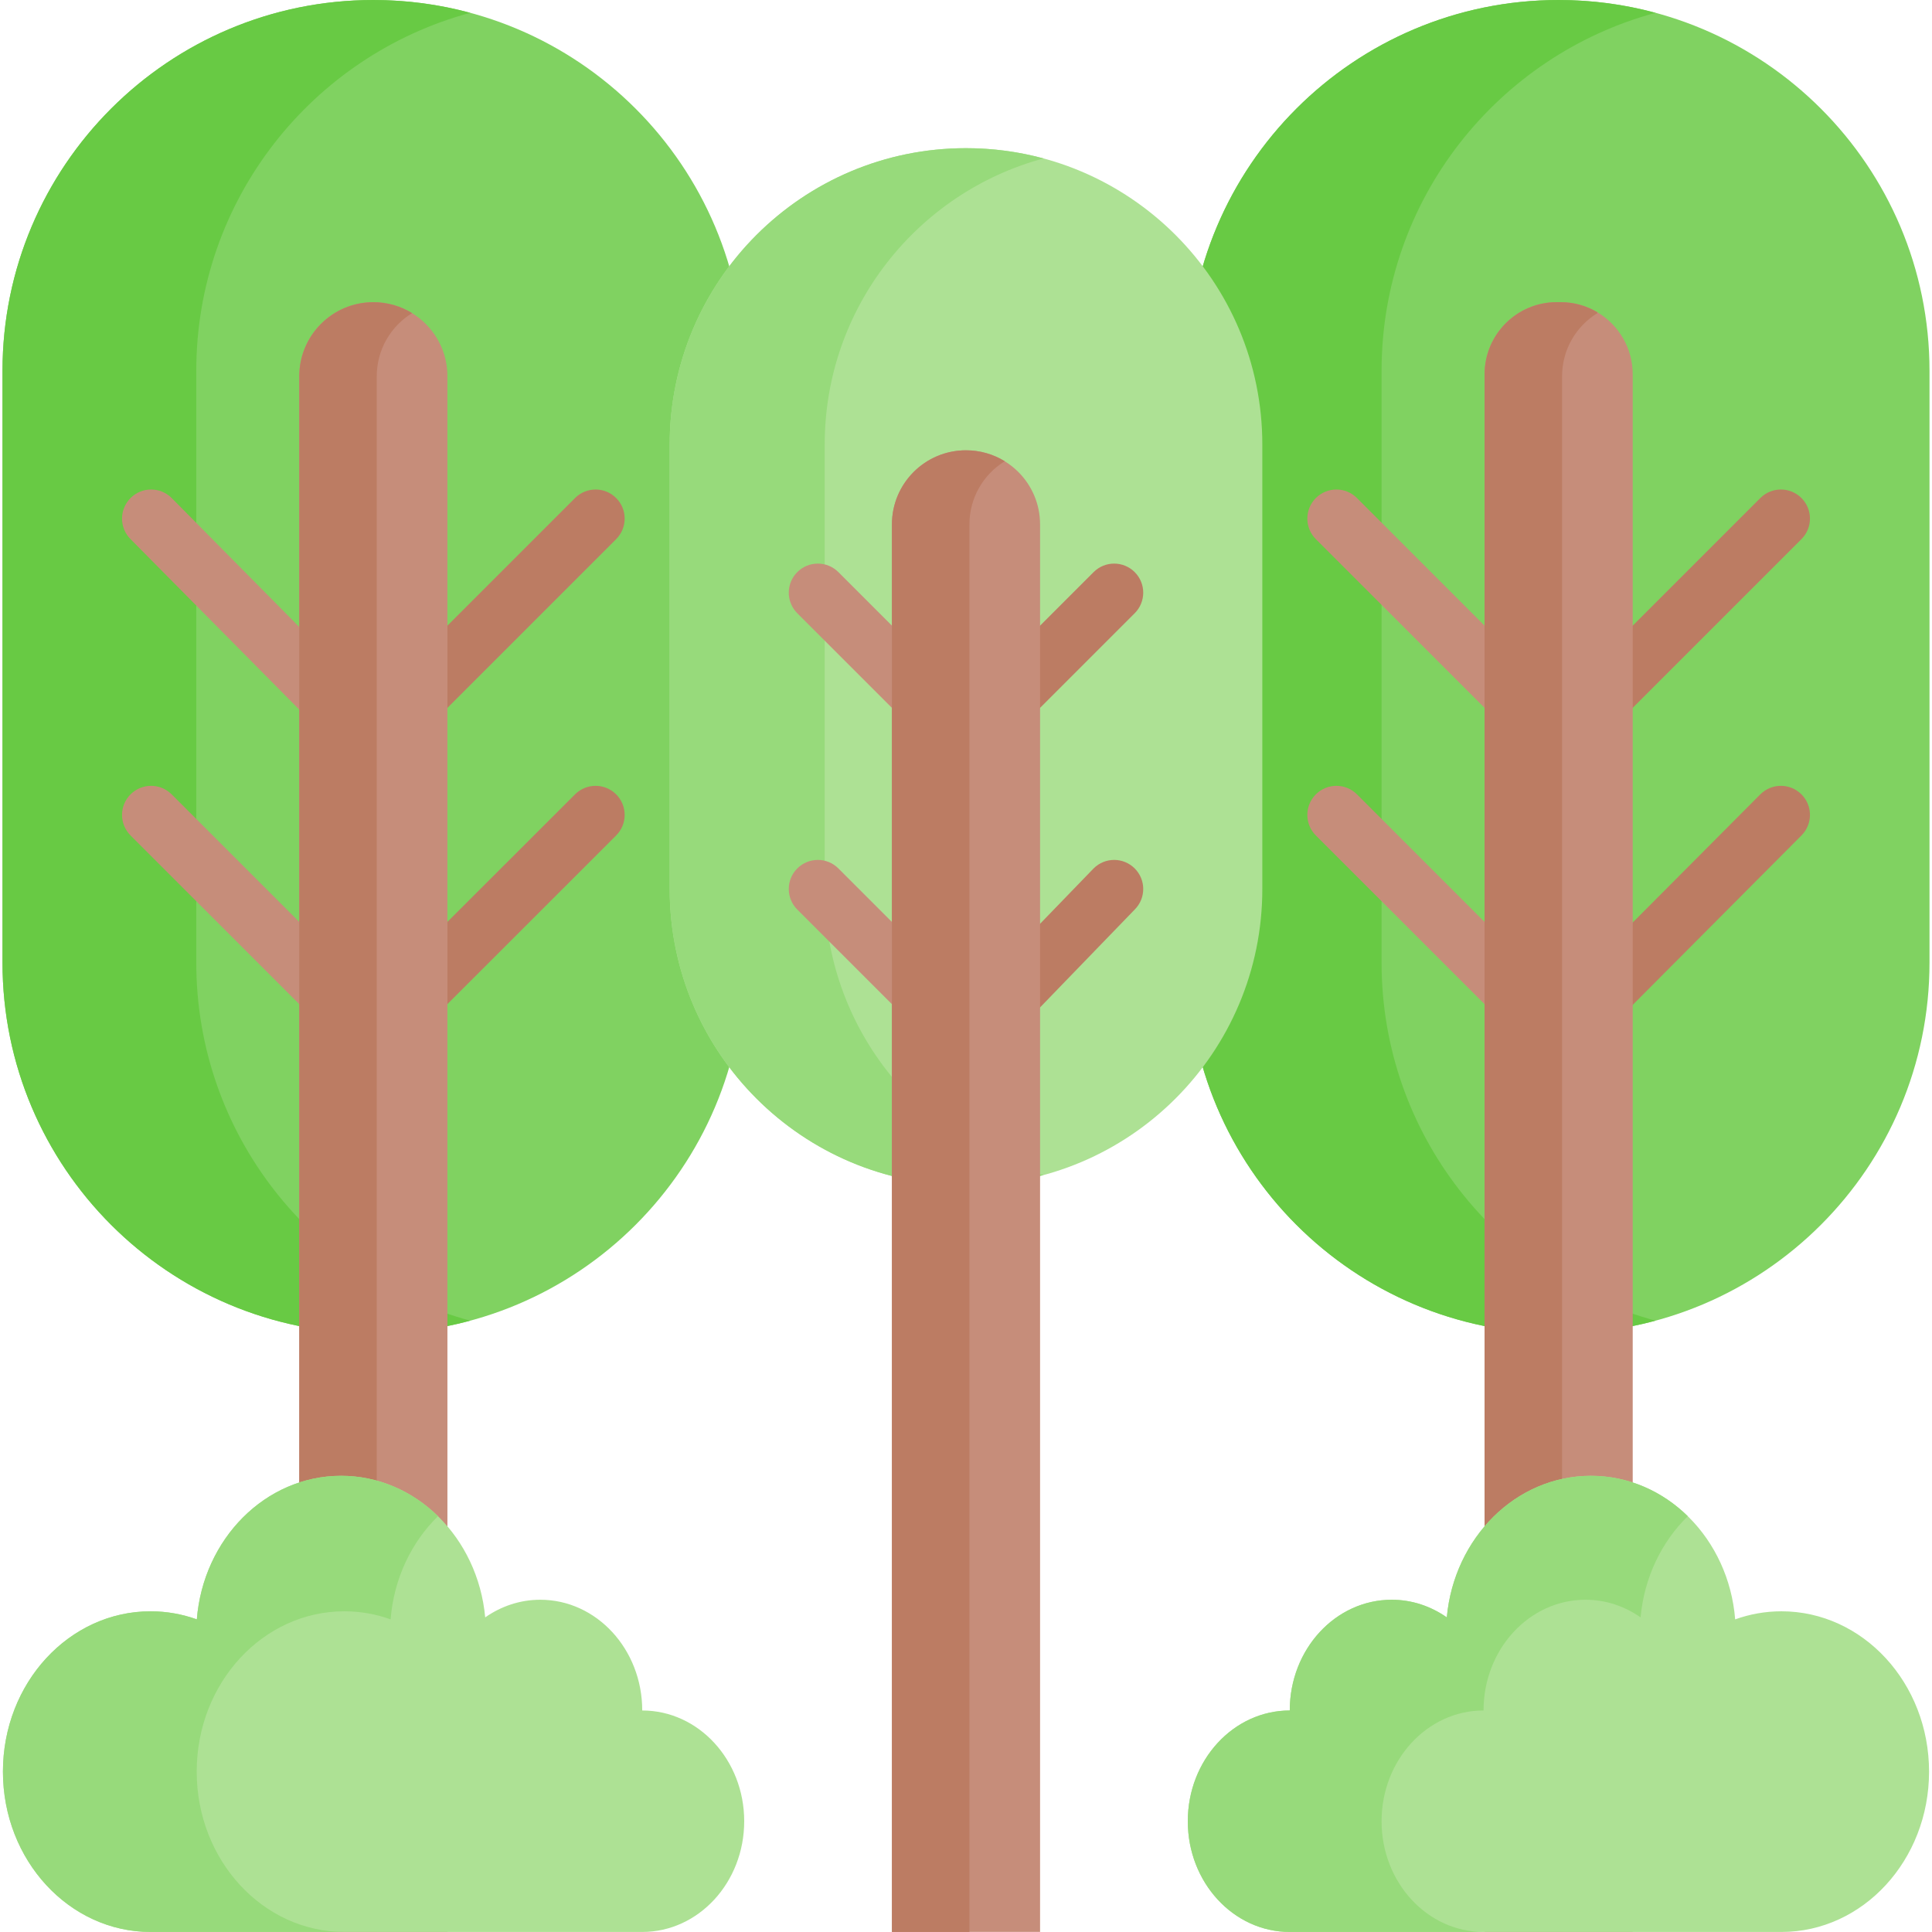 <svg id="Capa_1" enable-background="new 0 0 512.01 512.01" height="512" viewBox="0 0 512.01 512.01" width="512" xmlns="http://www.w3.org/2000/svg"><g><path d="m413.066 353.392c-54.28 0-98.283-44.003-98.283-98.283v-156.822c0-54.28 44.003-98.283 98.283-98.283 54.28 0 98.283 44.003 98.283 98.283v156.822c0 54.28-44.003 98.283-98.283 98.283z" fill="#80d261"/><path d="m438.743 349.997c-8.186 2.218-16.793 3.4-25.677 3.4-54.281 0-98.281-44.01-98.281-98.292v-156.814c0-54.281 44-98.291 98.281-98.291 8.884 0 17.491 1.181 25.677 3.4-41.833 11.288-72.604 49.495-72.604 94.892v156.814c-.001 45.396 30.771 83.604 72.604 94.891z" fill="#68ca44"/><path d="m98.944 353.392c-54.28 0-98.283-44.003-98.283-98.283v-156.822c0-54.28 44.002-98.283 98.283-98.283 54.28 0 98.283 44.003 98.283 98.283v156.822c0 54.28-44.003 98.283-98.283 98.283z" fill="#80d261"/><path d="m124.621 349.997c-8.186 2.218-16.793 3.4-25.677 3.4-54.281 0-98.281-44.01-98.281-98.292v-156.814c0-54.281 44-98.291 98.281-98.291 8.884 0 17.491 1.181 25.677 3.4-41.833 11.287-72.604 49.495-72.604 94.891v156.814c0 45.397 30.771 83.605 72.604 94.892z" fill="#68ca44"/><g><path d="m111.225 270.256c-1.971 0-3.943-.752-5.447-2.256-3.008-3.009-3.008-7.886 0-10.895l46.617-46.59c3.008-3.007 7.886-3.007 10.894 0 3.008 3.009 3.008 7.886 0 10.895l-46.617 46.59c-1.504 1.504-3.476 2.256-5.447 2.256z" fill="#bc7c63"/></g><g><path d="m85.886 269.507c-1.971 0-3.943-.752-5.447-2.256l-45.84-45.841c-3.009-3.009-3.009-7.886 0-10.895 3.008-3.008 7.886-3.006 10.894 0l45.84 45.841c3.008 3.009 3.008 7.886 0 10.895-1.504 1.504-3.476 2.256-5.447 2.256z" fill="#c68d7a"/></g><g><path d="m88.058 193.65c-1.971 0-3.943-.752-5.447-2.256l-48.012-48.514c-3.009-3.009-3.009-7.886 0-10.895 3.008-3.008 7.886-3.006 10.894 0l48.012 48.515c3.008 3.009 3.008 7.886 0 10.895-1.504 1.503-3.476 2.255-5.447 2.255z" fill="#c68d7a"/></g><g><path d="m112.002 190.977c-1.971 0-3.943-.752-5.447-2.256-3.008-3.009-3.008-7.886 0-10.895l45.84-45.841c3.008-3.007 7.886-3.007 10.894 0 3.008 3.009 3.008 7.886 0 10.895l-45.84 45.841c-1.504 1.504-3.476 2.256-5.447 2.256z" fill="#bc7c63"/></g><g><path d="m423.827 272.006c-1.971 0-3.943-.752-5.447-2.256-3.009-3.009-3.009-7.886 0-10.895l48.138-48.34c3.008-3.007 7.886-3.007 10.894 0 3.009 3.009 3.009 7.886 0 10.895l-48.137 48.34c-1.506 1.504-3.477 2.256-5.448 2.256z" fill="#bc7c63"/></g><g><path d="m400.008 269.507c-1.971 0-3.943-.752-5.447-2.256l-45.84-45.841c-3.009-3.009-3.009-7.886 0-10.895 3.009-3.008 7.886-3.006 10.894 0l45.84 45.841c3.008 3.009 3.008 7.886 0 10.895-1.504 1.504-3.476 2.256-5.447 2.256z" fill="#c68d7a"/></g><g><path d="m400.008 190.977c-1.971 0-3.943-.752-5.447-2.256l-45.84-45.841c-3.009-3.009-3.009-7.886 0-10.895 3.009-3.008 7.886-3.006 10.894 0l45.84 45.841c3.008 3.009 3.008 7.886 0 10.895-1.504 1.504-3.476 2.256-5.447 2.256z" fill="#c68d7a"/></g><g><path d="m426.124 190.977c-1.971 0-3.943-.752-5.447-2.256-3.008-3.009-3.008-7.886 0-10.895l45.84-45.841c3.008-3.007 7.886-3.007 10.894 0 3.009 3.009 3.009 7.886 0 10.895l-45.84 45.841c-1.504 1.504-3.476 2.256-5.447 2.256z" fill="#bc7c63"/></g><path d="m256.005 314.127c-43.371 0-78.531-35.159-78.531-78.53v-117.797c0-43.371 35.159-78.53 78.53-78.53 43.371 0 78.53 35.159 78.53 78.53v117.796c.001 43.371-35.158 78.531-78.529 78.531z" fill="#ade194"/><path d="m276.547 311.41c-6.542 1.777-13.434 2.722-20.542 2.722-43.374 0-78.53-35.167-78.53-78.53v-117.806c0-43.363 35.157-78.53 78.53-78.53 7.107 0 13.999.945 20.542 2.722-33.411 9.018-57.989 39.553-57.989 75.809v117.806c0 36.254 24.578 66.789 57.989 75.807z" fill="#97da7b"/><g><path d="m268.234 271.256c-1.971 0-3.943-.752-5.447-2.256-3.009-3.009-3.009-7.886 0-10.895l27.036-27.957c3.008-3.007 7.886-3.007 10.894 0 3.008 3.009 3.008 7.886 0 10.895l-27.037 27.957c-1.504 1.504-3.475 2.256-5.446 2.256z" fill="#bc7c63"/></g><g><path d="m242.947 269.507c-1.971 0-3.943-.752-5.447-2.256l-26.207-26.208c-3.008-3.009-3.008-7.886 0-10.895 3.008-3.007 7.886-3.007 10.894 0l26.207 26.208c3.008 3.009 3.008 7.886 0 10.895-1.504 1.504-3.476 2.256-5.447 2.256z" fill="#c68d7a"/></g><g><path d="m242.947 190.977c-1.971 0-3.943-.752-5.447-2.256l-26.207-26.208c-3.008-3.009-3.008-7.886 0-10.895 3.008-3.007 7.886-3.007 10.894 0l26.207 26.208c3.008 3.009 3.008 7.886 0 10.895-1.504 1.504-3.476 2.256-5.447 2.256z" fill="#c68d7a"/></g><g><path d="m269.063 190.977c-1.971 0-3.943-.752-5.447-2.256-3.008-3.009-3.008-7.886 0-10.895l26.207-26.208c3.008-3.007 7.886-3.007 10.894 0 3.008 3.009 3.008 7.886 0 10.895l-26.207 26.208c-1.504 1.504-3.476 2.256-5.447 2.256z" fill="#bc7c63"/></g><path d="m275.635 138.968v373.02h-39.26v-373.02c0-10.84 8.79-19.63 19.63-19.63 3.73 0 7.21 1.04 10.18 2.84.03.02.06.04.09.06 1.31.81 2.53 1.77 3.61 2.85 3.55 3.55 5.75 8.46 5.75 13.88z" fill="#c68d7a"/><path d="m266.275 122.238c-5.62 3.44-9.36 9.66-9.36 16.73v373.03h-20.54v-373.03c0-10.84 8.79-19.63 19.63-19.63 3.73 0 7.21 1.04 10.18 2.84.03.02.06.04.09.06z" fill="#bc7c63"/><path d="m118.575 99.718v412.28h-39.26v-412.28c0-10.85 8.79-19.63 19.63-19.63 3.73 0 7.21 1.04 10.18 2.84.03.02.06.04.09.06 1.31.81 2.53 1.77 3.61 2.85 3.55 3.55 5.75 8.45 5.75 13.88z" fill="#c68d7a"/><path d="m109.215 82.988c-5.62 3.44-9.37 9.65-9.37 16.73v412.28h-20.53v-412.28c0-10.85 8.79-19.63 19.63-19.63 3.73 0 7.21 1.04 10.18 2.84.03.02.06.04.09.06z" fill="#bc7c63"/><path d="m39.907 427.019c4.283 0 8.4.758 12.257 2.139 1.698-21.317 18.16-38.047 38.229-38.047 19.904 0 36.267 16.453 38.192 37.519 4.212-2.944 9.212-4.672 14.593-4.672 14.925 0 27.024 13.139 27.024 29.348 14.925 0 27.024 13.139 27.024 29.347s-12.099 29.348-27.024 29.348h-130.295c-21.609 0-39.126-19.024-39.126-42.491 0-23.467 17.517-42.491 39.126-42.491z" fill="#ade194"/><path d="m116.076 401.813c-7.025 6.871-11.699 16.516-12.561 27.341-3.852-1.376-7.97-2.136-12.253-2.136-21.61 0-39.132 19.022-39.132 42.49 0 23.469 17.522 42.49 39.132 42.49h-51.354c-21.61 0-39.132-19.022-39.132-42.49 0-23.469 17.522-42.49 39.132-42.49 4.283 0 8.402.76 12.253 2.136 1.705-21.312 18.159-38.043 38.228-38.043 9.88 0 18.888 4.047 25.687 10.702z" fill="#97da7b"/><path d="m432.695 99.2v412.8h-39.26v-412.8c0-10.56 8.56-19.12 19.11-19.12h1.04c3.56 0 6.89.97 9.74 2.67 5.61 3.32 9.37 9.45 9.37 16.45z" fill="#c68d7a"/><path d="m423.335 82.99c-5.62 3.44-9.36 9.65-9.36 16.73v412.29h-20.54v-412.81c0-10.56 8.56-19.12 19.11-19.12h1.04c3.56 0 6.89.97 9.74 2.67.01.08.01.16.01.24z" fill="#bc7c63"/><path d="m472.103 427.019c-4.283 0-8.4.758-12.257 2.139-1.698-21.317-18.16-38.047-38.229-38.047-19.904 0-36.267 16.453-38.193 37.519-4.212-2.944-9.212-4.672-14.593-4.672-14.925 0-27.024 13.139-27.024 29.348-14.925 0-27.024 13.139-27.024 29.347s12.099 29.348 27.024 29.348h130.296c21.609 0 39.126-19.024 39.126-42.491s-17.517-42.491-39.126-42.491z" fill="#ade194"/><path d="m447.288 401.813c-6.912 6.769-11.544 16.207-12.51 26.817-4.211-2.948-9.213-4.673-14.595-4.673-14.923 0-27.022 13.136-27.022 29.344-14.923 0-27.022 13.146-27.022 29.354 0 16.207 12.099 29.344 27.022 29.344h-51.354c-14.923 0-27.022-13.136-27.022-29.344 0-16.207 12.099-29.354 27.022-29.354 0-16.207 12.099-29.344 27.022-29.344 5.382 0 10.384 1.725 14.595 4.673 1.921-21.065 18.292-37.519 38.197-37.519 9.87 0 18.878 4.047 25.667 10.702z" fill="#97da7b"/></g></svg>